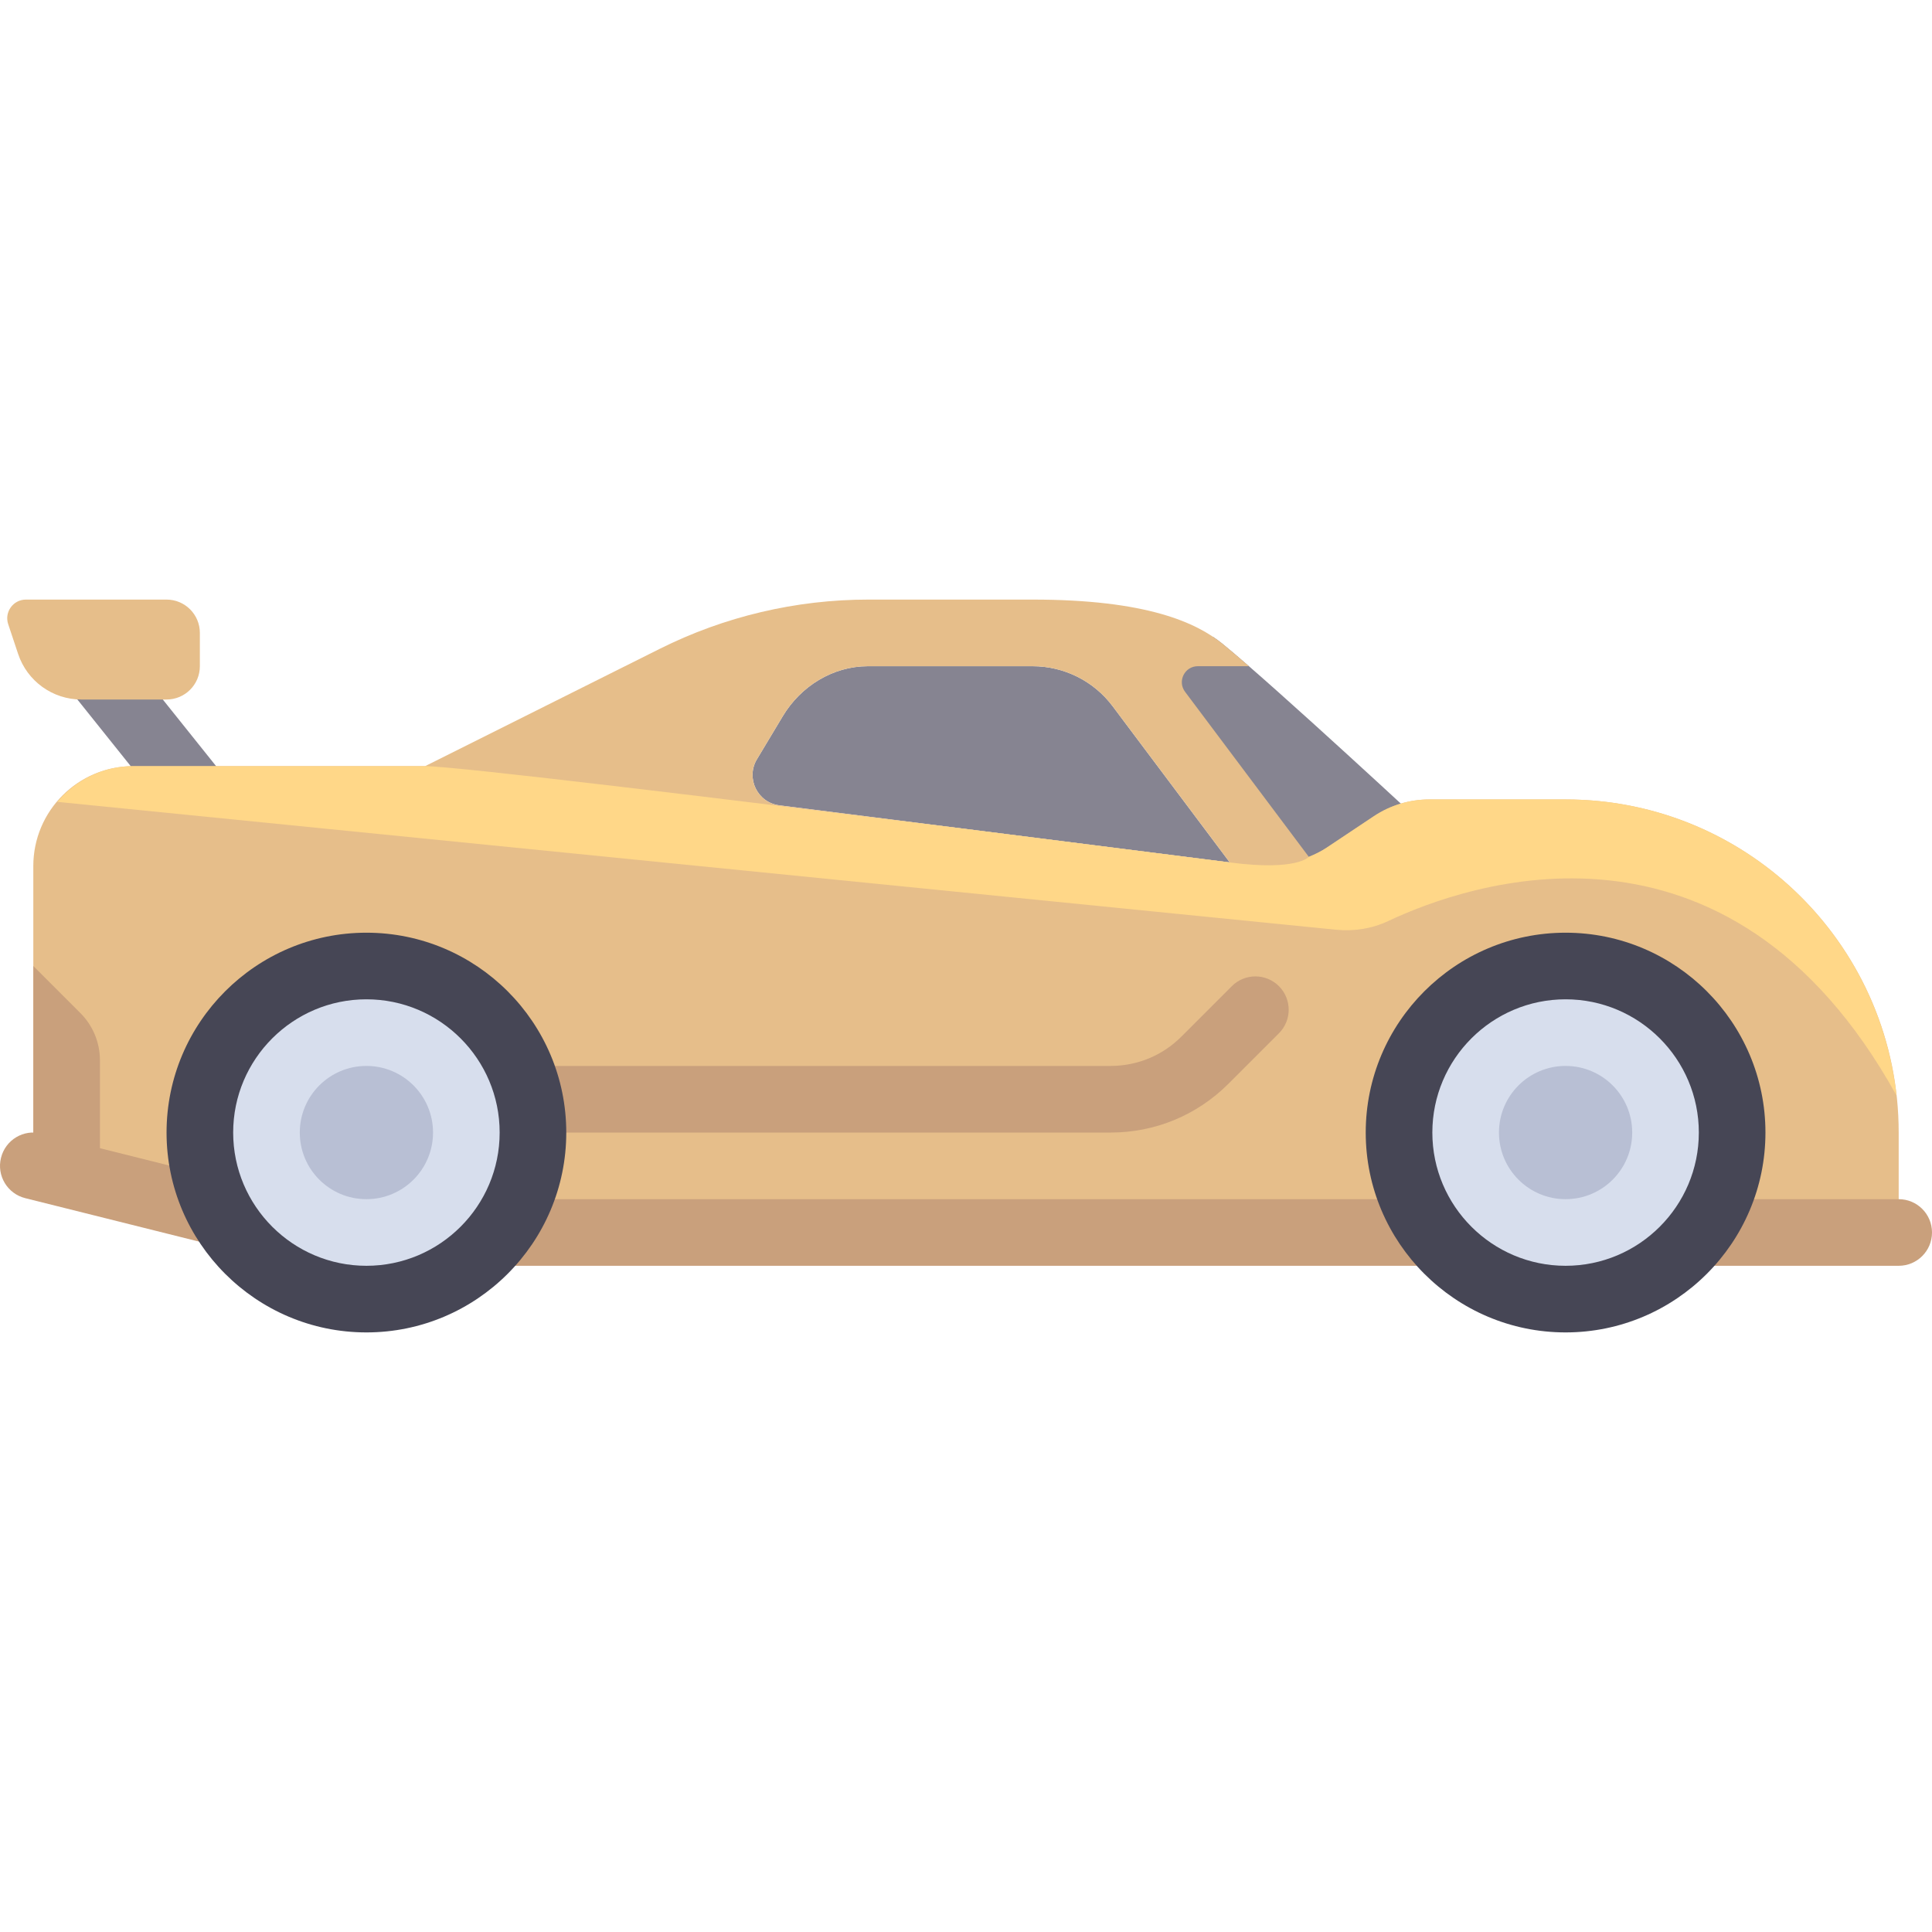 <?xml version="1.0"?>
<svg xmlns="http://www.w3.org/2000/svg" xmlns:xlink="http://www.w3.org/1999/xlink" version="1.1" id="Layer_1" x="0px" y="0px" viewBox="0 0 511.999 511.999" style="enable-background:new 0 0 511.999 511.999;" xml:space="preserve" width="512px" height="512px" class=""><g><g>
	
		<rect x="7.037" y="180.967" transform="matrix(-0.625 -0.781 0.781 -0.625 -90.856 335.932)" style="fill:#868491" width="56.531" height="17.667" data-original="#C7CFE2" class="active-path" data-old_color="#C7CFE2"/>
	<path style="fill:#868491" d="M206.531,213.423c-5.807-0.736-8.945-7.196-5.933-12.214l6.855-11.425   c4.77-7.95,13.248-13.214,22.52-13.233c0.052,0,0.104,0,0.156,0h43.525c8.342,0,16.196,3.927,21.201,10.601l31.044,41.398   L206.531,213.423z" data-original="#C7CFE2" class="active-path" data-old_color="#C7CFE2"/>
	<path style="fill:#868491" d="M324.046,170.667c-0.749-0.611-1.577-1.227-2.483-1.839h-39.06l61.773,69.517l35.31-17.655   C379.585,220.689,338.339,182.327,324.046,170.667z" data-original="#C7CFE2" class="active-path" data-old_color="#C7CFE2"/>
</g><path style="fill:#E6BE8A" d="M414.896,211.862h-36.119c-5.23,0-10.343,1.548-14.695,4.449l-12.498,8.333  c-1.49,0.993-3.087,1.767-4.728,2.434l-32.807-43.753c-2.093-2.792-0.102-6.774,3.388-6.774h13.542  c-2.669-2.321-5.046-4.345-6.934-5.885c-6.988-5.702-20.23-11.77-50.368-11.77h-43.549c-19.198,0-38.131,4.47-55.301,13.056  l-62.158,31.082H35.31c-14.626,0-26.483,11.857-26.483,26.483v79.448l61.793,17.655h432.551v-26.483  C503.171,251.385,463.649,211.862,414.896,211.862z M206.531,213.423c-5.807-0.736-8.945-7.196-5.933-12.214l6.855-11.425  c4.77-7.95,13.248-13.214,22.52-13.233c0.052,0,0.104,0,0.156,0h43.525c8.342,0,16.196,3.927,21.201,10.601l31.044,41.398  L206.531,213.423z" data-original="#FF6464" class="" data-old_color="#FF6464"/><path style="fill:#C9A07C" d="M503.171,335.448H105.931c-4.879,0-8.828-3.948-8.828-8.828s3.948-8.828,8.828-8.828h397.241  c4.879,0,8.828,3.948,8.828,8.828S508.051,335.448,503.171,335.448z" data-original="#D2555A" class="" data-old_color="#D2555A"/><circle style="fill:#D7DEED;" cx="414.895" cy="300.137" r="44.138" data-original="#D7DEED" class=""/><path style="fill:#464655;" d="M414.896,353.103c-29.207,0-52.965-23.758-52.965-52.965c0-29.207,23.758-52.965,52.965-52.965  c29.207,0,52.965,23.758,52.965,52.965C467.861,329.344,444.103,353.103,414.896,353.103z M414.896,264.827  c-19.474,0-35.31,15.837-35.31,35.31s15.837,35.31,35.31,35.31c19.474,0,35.31-15.837,35.31-35.31  C450.206,280.664,434.369,264.827,414.896,264.827z" data-original="#464655" class=""/><circle style="fill:#B8BFD4;" cx="414.895" cy="300.137" r="17.655" data-original="#B8BFD4" class=""/><g>
	<path style="fill:#C9A07C" d="M79.457,335.448c-0.707,0-1.431-0.086-2.146-0.267L6.69,317.525   c-4.733-1.181-7.612-5.974-6.422-10.698c1.173-4.741,5.974-7.638,10.698-6.422l70.621,17.655c4.733,1.181,7.612,5.974,6.422,10.698   C87.008,332.776,83.414,335.448,79.457,335.448z" data-original="#D2555A" class="" data-old_color="#D2555A"/>
	<path style="fill:#C9A07C" d="M8.828,255.999l12.484,12.484c3.311,3.311,5.171,7.801,5.171,12.484v36.824l-17.655-8.828   C8.828,308.965,8.828,255.999,8.828,255.999z" data-original="#D2555A" class="" data-old_color="#D2555A"/>
	<path style="fill:#C9A07C" d="M294.335,300.137H141.241c-4.879,0-8.828-3.948-8.828-8.828s3.948-8.828,8.828-8.828h153.094   c7.077,0,13.732-2.759,18.733-7.758l13.379-13.379c3.448-3.448,9.035-3.448,12.483,0s3.448,9.035,0,12.483l-13.379,13.379   C317.214,295.543,306.129,300.137,294.335,300.137z" data-original="#D2555A" class="" data-old_color="#D2555A"/>
</g><circle style="fill:#D7DEED;" cx="97.102" cy="300.137" r="44.138" data-original="#D7DEED" class=""/><path style="fill:#464655;" d="M97.103,353.103c-29.207,0-52.965-23.758-52.965-52.965c0-29.207,23.758-52.965,52.965-52.965  s52.965,23.758,52.965,52.965C150.069,329.344,126.31,353.103,97.103,353.103z M97.103,264.827c-19.474,0-35.31,15.837-35.31,35.31  s15.837,35.31,35.31,35.31s35.31-15.837,35.31-35.31C132.414,280.664,116.577,264.827,97.103,264.827z" data-original="#464655" class=""/><circle style="fill:#B8BFD4;" cx="97.102" cy="300.137" r="17.655" data-original="#B8BFD4" class=""/><path style="fill:#FFD788" d="M15.177,212.497l338.882,33.888c4.73,0.473,9.526-0.266,13.825-2.295  c20.589-9.719,89.972-34.51,134.713,46.234c-4.888-44.13-42.269-78.463-87.701-78.463h-36.121c-5.229,0-10.342,1.548-14.694,4.449  l-12.498,8.333c-1.49,0.993-3.087,1.767-4.728,2.434c0,0-3.193,3.816-20.957,1.472l-70.734-8.964  c-59.114-7.385-134.324-16.552-142.495-16.552H35.31C27.201,203.034,20.034,206.757,15.177,212.497z" data-original="#FF8B8B" class="" data-old_color="#FF8B8B"/><path style="fill:#E6BE8A" d="M44.138,185.379H21.553c-7.599,0-14.346-4.863-16.749-12.072l-2.631-7.893  c-1.069-3.207,1.318-6.518,4.697-6.518h37.268c4.875,0,8.828,3.953,8.828,8.828v8.828C52.965,181.428,49.013,185.379,44.138,185.379  z" data-original="#FF6464" class="" data-old_color="#FF6464"/></g> </svg>
